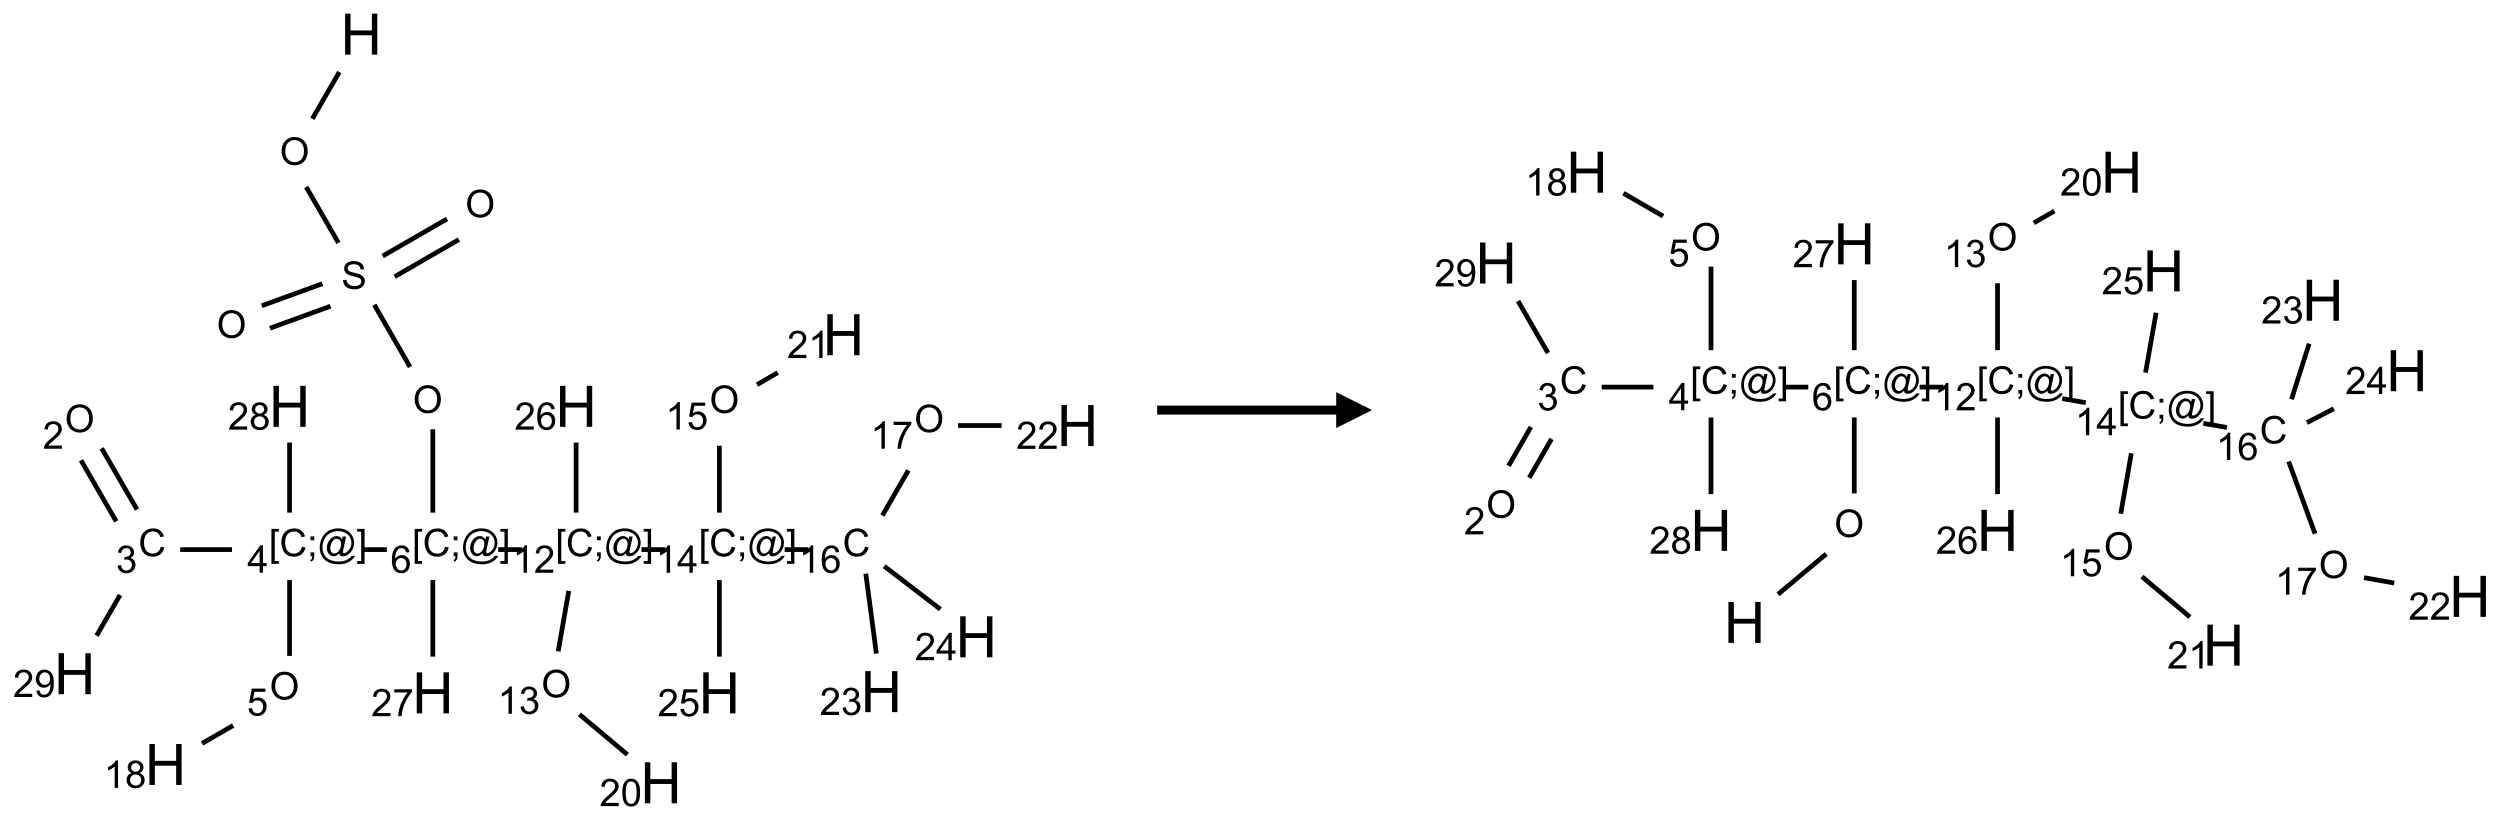 <?xml version="1.0" encoding="UTF-8"?>
<svg xmlns="http://www.w3.org/2000/svg" xmlns:xlink="http://www.w3.org/1999/xlink" width="698" height="229" viewBox="0 0 698 229">
<defs>
<g>
<g id="glyph-0-0">
<path d="M 2 0 L 2 -10 L 10 -10 L 10 0 Z M 2.25 -0.25 L 9.75 -0.25 L 9.75 -9.75 L 2.25 -9.75 Z M 2.25 -0.25 "/>
</g>
<g id="glyph-0-1">
<path d="M 1.281 0 L 1.281 -11.453 L 2.797 -11.453 L 2.797 -6.75 L 8.75 -6.75 L 8.75 -11.453 L 10.266 -11.453 L 10.266 0 L 8.75 0 L 8.75 -5.398 L 2.797 -5.398 L 2.797 0 Z M 1.281 0 "/>
</g>
<g id="glyph-1-0">
<path d="M 1.332 0 L 1.332 -6.668 L 6.668 -6.668 L 6.668 0 Z M 1.5 -0.168 L 6.5 -0.168 L 6.5 -6.5 L 1.5 -6.5 Z M 1.5 -0.168 "/>
</g>
<g id="glyph-1-1">
<path d="M 0.516 -3.719 C 0.516 -4.984 0.855 -5.977 1.535 -6.695 C 2.215 -7.414 3.094 -7.77 4.172 -7.77 C 4.875 -7.77 5.512 -7.602 6.078 -7.266 C 6.645 -6.93 7.074 -6.461 7.371 -5.855 C 7.668 -5.254 7.816 -4.57 7.816 -3.809 C 7.816 -3.035 7.66 -2.34 7.348 -1.73 C 7.035 -1.117 6.594 -0.656 6.02 -0.34 C 5.449 -0.027 4.828 0.129 4.168 0.129 C 3.449 0.129 2.805 -0.043 2.238 -0.391 C 1.672 -0.738 1.246 -1.211 0.953 -1.812 C 0.66 -2.414 0.516 -3.047 0.516 -3.719 Z M 1.559 -3.703 C 1.559 -2.781 1.805 -2.059 2.301 -1.527 C 2.793 -1 3.414 -0.734 4.16 -0.734 C 4.922 -0.734 5.547 -1 6.039 -1.535 C 6.531 -2.07 6.777 -2.828 6.777 -3.812 C 6.777 -4.434 6.672 -4.977 6.461 -5.441 C 6.25 -5.902 5.945 -6.262 5.539 -6.52 C 5.133 -6.773 4.68 -6.902 4.176 -6.902 C 3.461 -6.902 2.848 -6.656 2.332 -6.164 C 1.816 -5.672 1.559 -4.852 1.559 -3.703 Z M 1.559 -3.703 "/>
</g>
<g id="glyph-1-2">
<path d="M 0.48 -2.453 L 1.434 -2.535 C 1.477 -2.152 1.582 -1.84 1.746 -1.598 C 1.91 -1.352 2.168 -1.152 2.516 -1.004 C 2.863 -0.852 3.254 -0.777 3.688 -0.777 C 4.074 -0.777 4.414 -0.832 4.707 -0.949 C 5.004 -1.062 5.223 -1.219 5.367 -1.418 C 5.512 -1.617 5.582 -1.836 5.582 -2.074 C 5.582 -2.312 5.516 -2.523 5.375 -2.699 C 5.234 -2.879 5.008 -3.031 4.688 -3.152 C 4.484 -3.23 4.031 -3.355 3.328 -3.523 C 2.625 -3.691 2.137 -3.852 1.855 -4 C 1.488 -4.191 1.219 -4.43 1.039 -4.711 C 0.859 -4.992 0.77 -5.312 0.77 -5.66 C 0.77 -6.047 0.879 -6.406 1.098 -6.742 C 1.316 -7.078 1.637 -7.332 2.059 -7.504 C 2.477 -7.68 2.945 -7.766 3.457 -7.766 C 4.023 -7.766 4.523 -7.676 4.957 -7.492 C 5.387 -7.309 5.719 -7.043 5.953 -6.688 C 6.188 -6.332 6.312 -5.934 6.328 -5.484 L 5.359 -5.41 C 5.309 -5.895 5.133 -6.258 4.832 -6.504 C 4.531 -6.75 4.086 -6.875 3.5 -6.875 C 2.891 -6.875 2.445 -6.762 2.164 -6.539 C 1.883 -6.316 1.746 -6.047 1.746 -5.73 C 1.746 -5.457 1.844 -5.23 2.043 -5.051 C 2.238 -4.875 2.742 -4.695 3.566 -4.508 C 4.387 -4.32 4.949 -4.16 5.254 -4.02 C 5.699 -3.816 6.027 -3.555 6.238 -3.242 C 6.449 -2.93 6.559 -2.566 6.559 -2.156 C 6.559 -1.75 6.441 -1.367 6.207 -1.008 C 5.977 -0.648 5.641 -0.367 5.207 -0.168 C 4.77 0.031 4.281 0.129 3.734 0.129 C 3.043 0.129 2.465 0.031 1.996 -0.172 C 1.531 -0.375 1.164 -0.676 0.898 -1.082 C 0.633 -1.484 0.492 -1.941 0.48 -2.453 Z M 0.48 -2.453 "/>
</g>
<g id="glyph-1-3">
<path d="M 0.723 2.121 L 0.723 -7.637 L 2.793 -7.637 L 2.793 -6.859 L 1.66 -6.859 L 1.66 1.344 L 2.793 1.344 L 2.793 2.121 Z M 0.723 2.121 "/>
</g>
<g id="glyph-1-4">
<path d="M 6.27 -2.676 L 7.281 -2.422 C 7.07 -1.594 6.688 -0.961 6.137 -0.523 C 5.586 -0.086 4.914 0.129 4.121 0.129 C 3.297 0.129 2.629 -0.039 2.113 -0.371 C 1.598 -0.707 1.203 -1.191 0.934 -1.828 C 0.664 -2.465 0.531 -3.145 0.531 -3.875 C 0.531 -4.672 0.684 -5.363 0.988 -5.957 C 1.293 -6.547 1.723 -6.996 2.285 -7.305 C 2.844 -7.613 3.461 -7.766 4.137 -7.766 C 4.898 -7.766 5.543 -7.57 6.062 -7.184 C 6.582 -6.793 6.945 -6.246 7.152 -5.543 L 6.156 -5.309 C 5.98 -5.863 5.723 -6.266 5.387 -6.52 C 5.051 -6.773 4.625 -6.902 4.113 -6.902 C 3.527 -6.902 3.039 -6.762 2.645 -6.48 C 2.25 -6.199 1.973 -5.82 1.812 -5.348 C 1.652 -4.871 1.574 -4.383 1.574 -3.879 C 1.574 -3.23 1.668 -2.664 1.855 -2.18 C 2.047 -1.695 2.34 -1.332 2.738 -1.094 C 3.137 -0.855 3.57 -0.734 4.035 -0.734 C 4.602 -0.734 5.082 -0.898 5.473 -1.223 C 5.867 -1.551 6.133 -2.035 6.27 -2.676 Z M 6.27 -2.676 "/>
</g>
<g id="glyph-1-5">
<path d="M 0.949 -4.465 L 0.949 -5.531 L 2.016 -5.531 L 2.016 -4.465 Z M 0.949 0 L 0.949 -1.066 L 2.016 -1.066 L 2.016 0 C 2.016 0.391 1.945 0.711 1.809 0.949 C 1.668 1.191 1.449 1.379 1.145 1.512 L 0.887 1.109 C 1.082 1.023 1.23 0.895 1.324 0.727 C 1.418 0.559 1.469 0.316 1.48 0 Z M 0.949 0 "/>
</g>
<g id="glyph-1-6">
<path d="M 6.047 -0.848 C 5.82 -0.59 5.57 -0.379 5.289 -0.223 C 5.008 -0.062 4.73 0.016 4.449 0.016 C 4.141 0.016 3.84 -0.074 3.547 -0.254 C 3.254 -0.434 3.02 -0.715 2.836 -1.09 C 2.652 -1.465 2.562 -1.875 2.562 -2.324 C 2.562 -2.875 2.703 -3.43 2.988 -3.98 C 3.27 -4.535 3.621 -4.953 4.043 -5.23 C 4.461 -5.508 4.871 -5.645 5.266 -5.645 C 5.566 -5.645 5.855 -5.566 6.129 -5.41 C 6.402 -5.25 6.641 -5.012 6.84 -4.688 L 7.016 -5.496 L 7.949 -5.496 L 7.199 -2 C 7.094 -1.516 7.043 -1.246 7.043 -1.191 C 7.043 -1.098 7.078 -1.02 7.148 -0.949 C 7.219 -0.883 7.305 -0.848 7.406 -0.848 C 7.59 -0.848 7.832 -0.953 8.129 -1.168 C 8.527 -1.445 8.84 -1.816 9.07 -2.285 C 9.301 -2.75 9.418 -3.234 9.418 -3.73 C 9.418 -4.309 9.27 -4.852 8.973 -5.355 C 8.676 -5.859 8.23 -6.262 7.645 -6.562 C 7.055 -6.863 6.406 -7.016 5.691 -7.016 C 4.879 -7.016 4.137 -6.824 3.465 -6.445 C 2.793 -6.066 2.273 -5.52 1.902 -4.809 C 1.535 -4.098 1.348 -3.34 1.348 -2.527 C 1.348 -1.676 1.535 -0.941 1.902 -0.328 C 2.273 0.285 2.809 0.742 3.508 1.035 C 4.207 1.328 4.984 1.473 5.832 1.473 C 6.742 1.473 7.504 1.32 8.121 1.016 C 8.734 0.711 9.195 0.34 9.5 -0.098 L 10.441 -0.098 C 10.266 0.266 9.961 0.637 9.531 1.016 C 9.102 1.395 8.59 1.695 7.996 1.914 C 7.402 2.133 6.688 2.246 5.848 2.246 C 5.078 2.246 4.367 2.145 3.715 1.949 C 3.066 1.75 2.512 1.453 2.051 1.055 C 1.594 0.656 1.25 0.199 1.016 -0.316 C 0.723 -0.973 0.578 -1.684 0.578 -2.441 C 0.578 -3.289 0.75 -4.098 1.098 -4.863 C 1.523 -5.805 2.125 -6.527 2.902 -7.027 C 3.684 -7.527 4.629 -7.777 5.738 -7.777 C 6.602 -7.777 7.375 -7.602 8.059 -7.246 C 8.746 -6.895 9.285 -6.371 9.684 -5.672 C 10.02 -5.07 10.188 -4.418 10.188 -3.715 C 10.188 -2.707 9.832 -1.812 9.125 -1.031 C 8.492 -0.328 7.801 0.02 7.051 0.02 C 6.812 0.02 6.617 -0.016 6.473 -0.09 C 6.324 -0.16 6.215 -0.266 6.145 -0.402 C 6.102 -0.488 6.066 -0.637 6.047 -0.848 Z M 3.527 -2.262 C 3.527 -1.785 3.641 -1.414 3.863 -1.152 C 4.09 -0.887 4.348 -0.754 4.641 -0.754 C 4.836 -0.754 5.039 -0.812 5.254 -0.93 C 5.469 -1.047 5.676 -1.219 5.871 -1.449 C 6.066 -1.676 6.23 -1.969 6.355 -2.32 C 6.48 -2.672 6.543 -3.027 6.543 -3.379 C 6.543 -3.852 6.426 -4.219 6.191 -4.48 C 5.957 -4.738 5.672 -4.871 5.332 -4.871 C 5.109 -4.871 4.902 -4.812 4.707 -4.699 C 4.512 -4.586 4.32 -4.406 4.137 -4.156 C 3.953 -3.906 3.805 -3.602 3.691 -3.246 C 3.582 -2.887 3.527 -2.559 3.527 -2.262 Z M 3.527 -2.262 "/>
</g>
<g id="glyph-1-7">
<path d="M 2.27 2.121 L 0.203 2.121 L 0.203 1.344 L 1.332 1.344 L 1.332 -6.859 L 0.203 -6.859 L 0.203 -7.637 L 2.27 -7.637 Z M 2.27 2.121 "/>
</g>
<g id="glyph-1-8">
<path d="M 5.309 -5.766 L 4.375 -5.691 C 4.293 -6.059 4.172 -6.328 4.02 -6.496 C 3.766 -6.762 3.453 -6.895 3.082 -6.895 C 2.785 -6.895 2.523 -6.812 2.297 -6.645 C 2 -6.43 1.77 -6.117 1.598 -5.703 C 1.43 -5.289 1.34 -4.703 1.332 -3.938 C 1.559 -4.281 1.836 -4.535 2.16 -4.703 C 2.488 -4.871 2.828 -4.953 3.188 -4.953 C 3.812 -4.953 4.344 -4.723 4.785 -4.262 C 5.223 -3.801 5.441 -3.207 5.441 -2.48 C 5.441 -2 5.34 -1.555 5.133 -1.145 C 4.926 -0.73 4.641 -0.418 4.281 -0.199 C 3.922 0.02 3.512 0.129 3.051 0.129 C 2.27 0.129 1.633 -0.156 1.141 -0.73 C 0.648 -1.305 0.402 -2.254 0.402 -3.574 C 0.402 -5.051 0.672 -6.121 1.219 -6.793 C 1.695 -7.375 2.336 -7.668 3.141 -7.668 C 3.742 -7.668 4.234 -7.5 4.617 -7.16 C 5 -6.824 5.23 -6.359 5.309 -5.766 Z M 1.48 -2.473 C 1.48 -2.152 1.547 -1.844 1.684 -1.547 C 1.82 -1.25 2.016 -1.027 2.262 -0.871 C 2.508 -0.719 2.766 -0.641 3.035 -0.641 C 3.434 -0.641 3.773 -0.801 4.059 -1.121 C 4.344 -1.441 4.484 -1.875 4.484 -2.422 C 4.484 -2.949 4.344 -3.367 4.062 -3.668 C 3.781 -3.973 3.426 -4.125 3 -4.125 C 2.578 -4.125 2.219 -3.973 1.922 -3.668 C 1.625 -3.363 1.48 -2.969 1.48 -2.473 Z M 1.48 -2.473 "/>
</g>
<g id="glyph-1-9">
<path d="M 3.449 0 L 3.449 -1.828 L 0.137 -1.828 L 0.137 -2.688 L 3.621 -7.637 L 4.387 -7.637 L 4.387 -2.688 L 5.418 -2.688 L 5.418 -1.828 L 4.387 -1.828 L 4.387 0 Z M 3.449 -2.688 L 3.449 -6.129 L 1.059 -2.688 Z M 3.449 -2.688 "/>
</g>
<g id="glyph-1-10">
<path d="M 0.449 -2.016 L 1.387 -2.141 C 1.492 -1.609 1.676 -1.227 1.934 -0.992 C 2.191 -0.758 2.508 -0.641 2.879 -0.641 C 3.32 -0.641 3.695 -0.793 3.996 -1.098 C 4.301 -1.402 4.453 -1.781 4.453 -2.234 C 4.453 -2.664 4.312 -3.02 4.031 -3.301 C 3.75 -3.578 3.391 -3.719 2.957 -3.719 C 2.781 -3.719 2.562 -3.684 2.297 -3.613 L 2.402 -4.438 C 2.465 -4.43 2.516 -4.426 2.551 -4.426 C 2.949 -4.426 3.312 -4.531 3.629 -4.738 C 3.949 -4.949 4.109 -5.27 4.109 -5.703 C 4.109 -6.047 3.992 -6.332 3.762 -6.559 C 3.527 -6.785 3.227 -6.895 2.859 -6.895 C 2.496 -6.895 2.191 -6.781 1.949 -6.551 C 1.707 -6.324 1.547 -5.98 1.48 -5.52 L 0.543 -5.688 C 0.656 -6.316 0.918 -6.805 1.324 -7.148 C 1.73 -7.492 2.234 -7.668 2.84 -7.668 C 3.254 -7.668 3.641 -7.578 3.988 -7.398 C 4.34 -7.219 4.609 -6.977 4.793 -6.668 C 4.98 -6.359 5.074 -6.031 5.074 -5.684 C 5.074 -5.352 4.984 -5.051 4.809 -4.781 C 4.629 -4.512 4.367 -4.297 4.02 -4.137 C 4.473 -4.031 4.824 -3.816 5.074 -3.488 C 5.324 -3.16 5.449 -2.75 5.449 -2.254 C 5.449 -1.59 5.203 -1.023 4.719 -0.559 C 4.234 -0.098 3.617 0.137 2.875 0.137 C 2.203 0.137 1.648 -0.062 1.207 -0.465 C 0.762 -0.863 0.512 -1.379 0.449 -2.016 Z M 0.449 -2.016 "/>
</g>
<g id="glyph-1-11">
<path d="M 5.371 -0.902 L 5.371 0 L 0.324 0 C 0.316 -0.227 0.352 -0.441 0.434 -0.652 C 0.562 -0.996 0.766 -1.332 1.051 -1.668 C 1.332 -2 1.742 -2.387 2.277 -2.824 C 3.105 -3.504 3.668 -4.043 3.957 -4.441 C 4.25 -4.84 4.395 -5.215 4.395 -5.566 C 4.395 -5.938 4.262 -6.254 3.996 -6.508 C 3.73 -6.762 3.387 -6.891 2.957 -6.891 C 2.508 -6.891 2.145 -6.754 1.875 -6.484 C 1.605 -6.215 1.469 -5.84 1.465 -5.359 L 0.5 -5.457 C 0.566 -6.176 0.812 -6.727 1.246 -7.102 C 1.676 -7.477 2.254 -7.668 2.98 -7.668 C 3.711 -7.668 4.293 -7.465 4.719 -7.059 C 5.145 -6.652 5.359 -6.148 5.359 -5.547 C 5.359 -5.242 5.297 -4.941 5.172 -4.645 C 5.047 -4.352 4.84 -4.039 4.551 -3.715 C 4.262 -3.387 3.777 -2.938 3.105 -2.371 C 2.543 -1.898 2.18 -1.578 2.02 -1.41 C 1.859 -1.242 1.73 -1.07 1.625 -0.902 Z M 5.371 -0.902 "/>
</g>
<g id="glyph-1-12">
<path d="M 0.582 -1.766 L 1.484 -1.848 C 1.562 -1.426 1.707 -1.117 1.922 -0.926 C 2.137 -0.734 2.414 -0.641 2.75 -0.641 C 3.039 -0.641 3.289 -0.707 3.508 -0.84 C 3.727 -0.973 3.902 -1.148 4.043 -1.367 C 4.18 -1.586 4.297 -1.887 4.391 -2.262 C 4.484 -2.637 4.531 -3.016 4.531 -3.406 C 4.531 -3.449 4.531 -3.512 4.527 -3.594 C 4.34 -3.297 4.082 -3.055 3.758 -2.867 C 3.434 -2.68 3.082 -2.59 2.703 -2.59 C 2.07 -2.59 1.535 -2.816 1.098 -3.277 C 0.66 -3.734 0.441 -4.34 0.441 -5.09 C 0.441 -5.863 0.672 -6.484 1.129 -6.957 C 1.586 -7.43 2.156 -7.668 2.844 -7.668 C 3.34 -7.668 3.793 -7.531 4.207 -7.266 C 4.617 -7 4.93 -6.617 5.145 -6.121 C 5.355 -5.629 5.465 -4.91 5.465 -3.973 C 5.465 -2.996 5.359 -2.223 5.145 -1.645 C 4.934 -1.066 4.617 -0.625 4.199 -0.324 C 3.781 -0.02 3.293 0.129 2.73 0.129 C 2.133 0.129 1.645 -0.035 1.266 -0.367 C 0.887 -0.699 0.66 -1.164 0.582 -1.766 Z M 4.422 -5.137 C 4.422 -5.676 4.277 -6.102 3.992 -6.418 C 3.707 -6.734 3.359 -6.891 2.957 -6.891 C 2.543 -6.891 2.18 -6.719 1.871 -6.379 C 1.562 -6.039 1.406 -5.598 1.406 -5.059 C 1.406 -4.57 1.555 -4.176 1.848 -3.871 C 2.141 -3.566 2.5 -3.418 2.934 -3.418 C 3.367 -3.418 3.723 -3.57 4.004 -3.871 C 4.281 -4.176 4.422 -4.598 4.422 -5.137 Z M 4.422 -5.137 "/>
</g>
<g id="glyph-1-13">
<path d="M 0.441 -2 L 1.426 -2.082 C 1.5 -1.605 1.668 -1.242 1.934 -1.004 C 2.199 -0.762 2.52 -0.641 2.895 -0.641 C 3.348 -0.641 3.73 -0.812 4.043 -1.152 C 4.355 -1.492 4.512 -1.941 4.512 -2.504 C 4.512 -3.039 4.359 -3.461 4.059 -3.77 C 3.758 -4.078 3.367 -4.234 2.879 -4.234 C 2.578 -4.234 2.305 -4.164 2.062 -4.027 C 1.82 -3.891 1.629 -3.715 1.488 -3.496 L 0.609 -3.609 L 1.348 -7.531 L 5.145 -7.531 L 5.145 -6.637 L 2.098 -6.637 L 1.688 -4.582 C 2.145 -4.902 2.625 -5.062 3.129 -5.062 C 3.797 -5.062 4.359 -4.832 4.816 -4.371 C 5.277 -3.91 5.504 -3.312 5.504 -2.59 C 5.504 -1.898 5.305 -1.301 4.902 -0.797 C 4.41 -0.18 3.742 0.129 2.895 0.129 C 2.199 0.129 1.633 -0.062 1.195 -0.453 C 0.758 -0.844 0.504 -1.359 0.441 -2 Z M 0.441 -2 "/>
</g>
<g id="glyph-1-14">
<path d="M 3.973 0 L 3.035 0 L 3.035 -5.973 C 2.809 -5.758 2.516 -5.543 2.148 -5.328 C 1.781 -5.113 1.453 -4.953 1.16 -4.844 L 1.16 -5.75 C 1.684 -5.996 2.145 -6.297 2.535 -6.645 C 2.93 -6.996 3.207 -7.336 3.371 -7.668 L 3.973 -7.668 Z M 3.973 0 "/>
</g>
<g id="glyph-1-15">
<path d="M 1.887 -4.141 C 1.496 -4.281 1.207 -4.484 1.02 -4.75 C 0.832 -5.016 0.738 -5.328 0.738 -5.699 C 0.738 -6.254 0.938 -6.719 1.34 -7.098 C 1.738 -7.477 2.27 -7.668 2.934 -7.668 C 3.598 -7.668 4.137 -7.473 4.543 -7.086 C 4.949 -6.699 5.152 -6.227 5.152 -5.672 C 5.152 -5.316 5.059 -5.008 4.871 -4.746 C 4.688 -4.484 4.406 -4.281 4.027 -4.141 C 4.496 -3.988 4.852 -3.742 5.098 -3.402 C 5.34 -3.062 5.465 -2.656 5.465 -2.184 C 5.465 -1.531 5.234 -0.98 4.77 -0.535 C 4.309 -0.09 3.703 0.129 2.949 0.129 C 2.195 0.129 1.586 -0.094 1.125 -0.539 C 0.664 -0.984 0.434 -1.543 0.434 -2.207 C 0.434 -2.703 0.559 -3.121 0.809 -3.457 C 1.062 -3.793 1.422 -4.02 1.887 -4.141 Z M 1.699 -5.73 C 1.699 -5.367 1.812 -5.074 2.047 -4.844 C 2.281 -4.613 2.582 -4.5 2.953 -4.5 C 3.312 -4.5 3.609 -4.613 3.84 -4.84 C 4.07 -5.066 4.188 -5.348 4.188 -5.676 C 4.188 -6.02 4.07 -6.309 3.832 -6.543 C 3.594 -6.777 3.297 -6.895 2.941 -6.895 C 2.586 -6.895 2.289 -6.781 2.051 -6.551 C 1.816 -6.324 1.699 -6.047 1.699 -5.73 Z M 1.395 -2.203 C 1.395 -1.938 1.461 -1.676 1.586 -1.426 C 1.711 -1.176 1.902 -0.984 2.152 -0.848 C 2.402 -0.711 2.672 -0.641 2.957 -0.641 C 3.406 -0.641 3.777 -0.785 4.066 -1.074 C 4.359 -1.363 4.504 -1.727 4.504 -2.172 C 4.504 -2.625 4.355 -2.996 4.055 -3.293 C 3.754 -3.586 3.379 -3.734 2.926 -3.734 C 2.484 -3.734 2.121 -3.59 1.832 -3.297 C 1.543 -3.004 1.395 -2.641 1.395 -2.203 Z M 1.395 -2.203 "/>
</g>
<g id="glyph-1-16">
<path d="M 0.441 -3.766 C 0.441 -4.668 0.535 -5.395 0.723 -5.945 C 0.906 -6.496 1.184 -6.922 1.551 -7.219 C 1.918 -7.516 2.375 -7.668 2.934 -7.668 C 3.344 -7.668 3.703 -7.586 4.012 -7.418 C 4.32 -7.254 4.574 -7.016 4.777 -6.707 C 4.977 -6.395 5.137 -6.016 5.25 -5.57 C 5.363 -5.125 5.422 -4.523 5.422 -3.766 C 5.422 -2.871 5.328 -2.148 5.145 -1.598 C 4.961 -1.047 4.688 -0.621 4.32 -0.32 C 3.953 -0.02 3.492 0.129 2.934 0.129 C 2.195 0.129 1.617 -0.133 1.199 -0.66 C 0.695 -1.297 0.441 -2.332 0.441 -3.766 Z M 1.406 -3.766 C 1.406 -2.512 1.555 -1.68 1.848 -1.262 C 2.141 -0.848 2.5 -0.641 2.934 -0.641 C 3.363 -0.641 3.727 -0.848 4.02 -1.266 C 4.312 -1.684 4.457 -2.516 4.457 -3.766 C 4.457 -5.023 4.312 -5.859 4.02 -6.27 C 3.727 -6.684 3.359 -6.891 2.922 -6.891 C 2.492 -6.891 2.148 -6.707 1.891 -6.344 C 1.566 -5.879 1.406 -5.02 1.406 -3.766 Z M 1.406 -3.766 "/>
</g>
<g id="glyph-1-17">
<path d="M 0.504 -6.637 L 0.504 -7.535 L 5.449 -7.535 L 5.449 -6.809 C 4.961 -6.289 4.48 -5.602 4.004 -4.746 C 3.527 -3.887 3.156 -3.004 2.895 -2.098 C 2.707 -1.461 2.59 -0.762 2.535 0 L 1.574 0 C 1.582 -0.602 1.703 -1.328 1.926 -2.176 C 2.152 -3.027 2.477 -3.848 2.898 -4.637 C 3.32 -5.426 3.77 -6.094 4.246 -6.637 Z M 0.504 -6.637 "/>
</g>
</g>
</defs>
<path fill="none" stroke-width="0.033" stroke-linecap="butt" stroke-linejoin="miter" stroke="rgb(0%, 0%, 0%)" stroke-opacity="1" stroke-miterlimit="10" d="M 1.847 0.265 L 1.659 0.591 " transform="matrix(40, 0, 0, 40, 20.848, 9.525)"/>
<path fill="none" stroke-width="0.033" stroke-linecap="butt" stroke-linejoin="miter" stroke="rgb(0%, 0%, 0%)" stroke-opacity="1" stroke-miterlimit="10" d="M 1.616 1.067 L 1.841 1.457 " transform="matrix(40, 0, 0, 40, 20.848, 9.525)"/>
<path fill="none" stroke-width="0.033" stroke-linecap="butt" stroke-linejoin="miter" stroke="rgb(0%, 0%, 0%)" stroke-opacity="1" stroke-miterlimit="10" d="M 1.729 1.742 L 1.306 1.896 " transform="matrix(40, 0, 0, 40, 20.848, 9.525)"/>
<path fill="none" stroke-width="0.033" stroke-linecap="butt" stroke-linejoin="miter" stroke="rgb(0%, 0%, 0%)" stroke-opacity="1" stroke-miterlimit="10" d="M 1.786 1.899 L 1.363 2.053 " transform="matrix(40, 0, 0, 40, 20.848, 9.525)"/>
<path fill="none" stroke-width="0.033" stroke-linecap="butt" stroke-linejoin="miter" stroke="rgb(0%, 0%, 0%)" stroke-opacity="1" stroke-miterlimit="10" d="M 2.234 1.693 L 2.682 1.434 " transform="matrix(40, 0, 0, 40, 20.848, 9.525)"/>
<path fill="none" stroke-width="0.033" stroke-linecap="butt" stroke-linejoin="miter" stroke="rgb(0%, 0%, 0%)" stroke-opacity="1" stroke-miterlimit="10" d="M 2.15 1.549 L 2.599 1.29 " transform="matrix(40, 0, 0, 40, 20.848, 9.525)"/>
<path fill="none" stroke-width="0.033" stroke-linecap="butt" stroke-linejoin="miter" stroke="rgb(0%, 0%, 0%)" stroke-opacity="1" stroke-miterlimit="10" d="M 2.091 1.889 L 2.341 2.323 " transform="matrix(40, 0, 0, 40, 20.848, 9.525)"/>
<path fill="none" stroke-width="0.033" stroke-linecap="butt" stroke-linejoin="miter" stroke="rgb(0%, 0%, 0%)" stroke-opacity="1" stroke-miterlimit="10" d="M 2.5 2.758 L 2.5 3.34 " transform="matrix(40, 0, 0, 40, 20.848, 9.525)"/>
<path fill="none" stroke-width="0.033" stroke-linecap="butt" stroke-linejoin="miter" stroke="rgb(0%, 0%, 0%)" stroke-opacity="1" stroke-miterlimit="10" d="M 2.179 3.598 L 2.013 3.598 " transform="matrix(40, 0, 0, 40, 20.848, 9.525)"/>
<path fill="none" stroke-width="0.033" stroke-linecap="butt" stroke-linejoin="miter" stroke="rgb(0%, 0%, 0%)" stroke-opacity="1" stroke-miterlimit="10" d="M 1.098 3.598 L 0.737 3.598 " transform="matrix(40, 0, 0, 40, 20.848, 9.525)"/>
<path fill="none" stroke-width="0.033" stroke-linecap="butt" stroke-linejoin="miter" stroke="rgb(0%, 0%, 0%)" stroke-opacity="1" stroke-miterlimit="10" d="M 0.435 3.318 L 0.188 2.891 " transform="matrix(40, 0, 0, 40, 20.848, 9.525)"/>
<path fill="none" stroke-width="0.033" stroke-linecap="butt" stroke-linejoin="miter" stroke="rgb(0%, 0%, 0%)" stroke-opacity="1" stroke-miterlimit="10" d="M 0.29 3.401 L 0.044 2.975 " transform="matrix(40, 0, 0, 40, 20.848, 9.525)"/>
<path fill="none" stroke-width="0.033" stroke-linecap="butt" stroke-linejoin="miter" stroke="rgb(0%, 0%, 0%)" stroke-opacity="1" stroke-miterlimit="10" d="M 0.317 3.915 L 0.153 4.199 " transform="matrix(40, 0, 0, 40, 20.848, 9.525)"/>
<path fill="none" stroke-width="0.033" stroke-linecap="butt" stroke-linejoin="miter" stroke="rgb(0%, 0%, 0%)" stroke-opacity="1" stroke-miterlimit="10" d="M 1.5 3.811 L 1.5 4.34 " transform="matrix(40, 0, 0, 40, 20.848, 9.525)"/>
<path fill="none" stroke-width="0.033" stroke-linecap="butt" stroke-linejoin="miter" stroke="rgb(0%, 0%, 0%)" stroke-opacity="1" stroke-miterlimit="10" d="M 1.106 4.826 L 0.889 4.951 " transform="matrix(40, 0, 0, 40, 20.848, 9.525)"/>
<path fill="none" stroke-width="0.033" stroke-linecap="butt" stroke-linejoin="miter" stroke="rgb(0%, 0%, 0%)" stroke-opacity="1" stroke-miterlimit="10" d="M 1.5 3.34 L 1.5 2.851 " transform="matrix(40, 0, 0, 40, 20.848, 9.525)"/>
<path fill="none" stroke-width="0.033" stroke-linecap="butt" stroke-linejoin="miter" stroke="rgb(0%, 0%, 0%)" stroke-opacity="1" stroke-miterlimit="10" d="M 2.956 3.598 L 3.123 3.598 " transform="matrix(40, 0, 0, 40, 20.848, 9.525)"/>
<path fill="none" stroke-width="0.033" stroke-linecap="butt" stroke-linejoin="miter" stroke="rgb(0%, 0%, 0%)" stroke-opacity="1" stroke-miterlimit="10" d="M 3.449 3.886 L 3.375 4.308 " transform="matrix(40, 0, 0, 40, 20.848, 9.525)"/>
<path fill="none" stroke-width="0.033" stroke-linecap="butt" stroke-linejoin="miter" stroke="rgb(0%, 0%, 0%)" stroke-opacity="1" stroke-miterlimit="10" d="M 3.523 4.748 L 3.858 5.029 " transform="matrix(40, 0, 0, 40, 20.848, 9.525)"/>
<path fill="none" stroke-width="0.033" stroke-linecap="butt" stroke-linejoin="miter" stroke="rgb(0%, 0%, 0%)" stroke-opacity="1" stroke-miterlimit="10" d="M 3.956 3.598 L 4.123 3.598 " transform="matrix(40, 0, 0, 40, 20.848, 9.525)"/>
<path fill="none" stroke-width="0.033" stroke-linecap="butt" stroke-linejoin="miter" stroke="rgb(0%, 0%, 0%)" stroke-opacity="1" stroke-miterlimit="10" d="M 4.5 3.34 L 4.5 2.873 " transform="matrix(40, 0, 0, 40, 20.848, 9.525)"/>
<path fill="none" stroke-width="0.033" stroke-linecap="butt" stroke-linejoin="miter" stroke="rgb(0%, 0%, 0%)" stroke-opacity="1" stroke-miterlimit="10" d="M 4.763 2.447 L 4.907 2.363 " transform="matrix(40, 0, 0, 40, 20.848, 9.525)"/>
<path fill="none" stroke-width="0.033" stroke-linecap="butt" stroke-linejoin="miter" stroke="rgb(0%, 0%, 0%)" stroke-opacity="1" stroke-miterlimit="10" d="M 4.956 3.598 L 5.122 3.598 " transform="matrix(40, 0, 0, 40, 20.848, 9.525)"/>
<path fill="none" stroke-width="0.033" stroke-linecap="butt" stroke-linejoin="miter" stroke="rgb(0%, 0%, 0%)" stroke-opacity="1" stroke-miterlimit="10" d="M 5.638 3.36 L 5.819 3.045 " transform="matrix(40, 0, 0, 40, 20.848, 9.525)"/>
<path fill="none" stroke-width="0.033" stroke-linecap="butt" stroke-linejoin="miter" stroke="rgb(0%, 0%, 0%)" stroke-opacity="1" stroke-miterlimit="10" d="M 6.166 2.732 L 6.47 2.732 " transform="matrix(40, 0, 0, 40, 20.848, 9.525)"/>
<path fill="none" stroke-width="0.033" stroke-linecap="butt" stroke-linejoin="miter" stroke="rgb(0%, 0%, 0%)" stroke-opacity="1" stroke-miterlimit="10" d="M 5.522 3.766 L 5.596 4.324 " transform="matrix(40, 0, 0, 40, 20.848, 9.525)"/>
<path fill="none" stroke-width="0.033" stroke-linecap="butt" stroke-linejoin="miter" stroke="rgb(0%, 0%, 0%)" stroke-opacity="1" stroke-miterlimit="10" d="M 5.651 3.714 L 6.043 4.015 " transform="matrix(40, 0, 0, 40, 20.848, 9.525)"/>
<path fill="none" stroke-width="0.033" stroke-linecap="butt" stroke-linejoin="miter" stroke="rgb(0%, 0%, 0%)" stroke-opacity="1" stroke-miterlimit="10" d="M 4.5 3.811 L 4.5 4.345 " transform="matrix(40, 0, 0, 40, 20.848, 9.525)"/>
<path fill="none" stroke-width="0.033" stroke-linecap="butt" stroke-linejoin="miter" stroke="rgb(0%, 0%, 0%)" stroke-opacity="1" stroke-miterlimit="10" d="M 3.5 3.34 L 3.5 2.851 " transform="matrix(40, 0, 0, 40, 20.848, 9.525)"/>
<path fill="none" stroke-width="0.033" stroke-linecap="butt" stroke-linejoin="miter" stroke="rgb(0%, 0%, 0%)" stroke-opacity="1" stroke-miterlimit="10" d="M 2.5 3.811 L 2.5 4.345 " transform="matrix(40, 0, 0, 40, 20.848, 9.525)"/>
<g fill="rgb(0%, 0%, 0%)" fill-opacity="1">
<use xlink:href="#glyph-0-1" x="95.074" y="15.254"/>
</g>
<g fill="rgb(0%, 0%, 0%)" fill-opacity="1">
<use xlink:href="#glyph-1-1" x="78.094" y="46.016"/>
</g>
<g fill="rgb(0%, 0%, 0%)" fill-opacity="1">
<use xlink:href="#glyph-1-2" x="95.305" y="80.652"/>
</g>
<g fill="rgb(0%, 0%, 0%)" fill-opacity="1">
<use xlink:href="#glyph-1-1" x="60.504" y="94.336"/>
</g>
<g fill="rgb(0%, 0%, 0%)" fill-opacity="1">
<use xlink:href="#glyph-1-1" x="129.91" y="60.656"/>
</g>
<g fill="rgb(0%, 0%, 0%)" fill-opacity="1">
<use xlink:href="#glyph-1-1" x="115.27" y="115.297"/>
</g>
<g fill="rgb(0%, 0%, 0%)" fill-opacity="1">
<use xlink:href="#glyph-1-3" x="115.059" y="155.301"/>
<use xlink:href="#glyph-1-4" x="118.022" y="155.301"/>
<use xlink:href="#glyph-1-5" x="125.725" y="155.301"/>
<use xlink:href="#glyph-1-6" x="128.689" y="155.301"/>
<use xlink:href="#glyph-1-7" x="139.517" y="155.301"/>
</g>
<g fill="rgb(0%, 0%, 0%)" fill-opacity="1">
<use xlink:href="#glyph-1-8" x="109.008" y="159.93"/>
</g>
<g fill="rgb(0%, 0%, 0%)" fill-opacity="1">
<use xlink:href="#glyph-1-3" x="75.059" y="155.301"/>
<use xlink:href="#glyph-1-4" x="78.022" y="155.301"/>
<use xlink:href="#glyph-1-5" x="85.725" y="155.301"/>
<use xlink:href="#glyph-1-6" x="88.689" y="155.301"/>
<use xlink:href="#glyph-1-7" x="99.517" y="155.301"/>
</g>
<g fill="rgb(0%, 0%, 0%)" fill-opacity="1">
<use xlink:href="#glyph-1-9" x="69.035" y="159.898"/>
</g>
<g fill="rgb(0%, 0%, 0%)" fill-opacity="1">
<use xlink:href="#glyph-1-4" x="38.629" y="155.293"/>
</g>
<g fill="rgb(0%, 0%, 0%)" fill-opacity="1">
<use xlink:href="#glyph-1-10" x="32.379" y="159.93"/>
</g>
<g fill="rgb(0%, 0%, 0%)" fill-opacity="1">
<use xlink:href="#glyph-1-1" x="18.094" y="120.656"/>
</g>
<g fill="rgb(0%, 0%, 0%)" fill-opacity="1">
<use xlink:href="#glyph-1-11" x="11.906" y="125.289"/>
</g>
<g fill="rgb(0%, 0%, 0%)" fill-opacity="1">
<use xlink:href="#glyph-0-1" x="15.074" y="193.816"/>
</g>
<g fill="rgb(0%, 0%, 0%)" fill-opacity="1">
<use xlink:href="#glyph-1-11" x="3.629" y="194.609"/>
<use xlink:href="#glyph-1-12" x="9.561" y="194.609"/>
</g>
<g fill="rgb(0%, 0%, 0%)" fill-opacity="1">
<use xlink:href="#glyph-1-1" x="75.27" y="195.297"/>
</g>
<g fill="rgb(0%, 0%, 0%)" fill-opacity="1">
<use xlink:href="#glyph-1-13" x="68.945" y="199.797"/>
</g>
<g fill="rgb(0%, 0%, 0%)" fill-opacity="1">
<use xlink:href="#glyph-0-1" x="40.434" y="219.176"/>
</g>
<g fill="rgb(0%, 0%, 0%)" fill-opacity="1">
<use xlink:href="#glyph-1-14" x="28.984" y="219.969"/>
<use xlink:href="#glyph-1-15" x="34.917" y="219.969"/>
</g>
<g fill="rgb(0%, 0%, 0%)" fill-opacity="1">
<use xlink:href="#glyph-0-1" x="75.074" y="119.176"/>
</g>
<g fill="rgb(0%, 0%, 0%)" fill-opacity="1">
<use xlink:href="#glyph-1-11" x="63.629" y="119.969"/>
<use xlink:href="#glyph-1-15" x="69.561" y="119.969"/>
</g>
<g fill="rgb(0%, 0%, 0%)" fill-opacity="1">
<use xlink:href="#glyph-1-3" x="155.059" y="155.301"/>
<use xlink:href="#glyph-1-4" x="158.022" y="155.301"/>
<use xlink:href="#glyph-1-5" x="165.725" y="155.301"/>
<use xlink:href="#glyph-1-6" x="168.689" y="155.301"/>
<use xlink:href="#glyph-1-7" x="179.517" y="155.301"/>
</g>
<g fill="rgb(0%, 0%, 0%)" fill-opacity="1">
<use xlink:href="#glyph-1-14" x="143.148" y="159.93"/>
<use xlink:href="#glyph-1-11" x="149.081" y="159.93"/>
</g>
<g fill="rgb(0%, 0%, 0%)" fill-opacity="1">
<use xlink:href="#glyph-1-1" x="151.148" y="194.688"/>
</g>
<g fill="rgb(0%, 0%, 0%)" fill-opacity="1">
<use xlink:href="#glyph-1-14" x="138.945" y="199.32"/>
<use xlink:href="#glyph-1-10" x="144.878" y="199.32"/>
</g>
<g fill="rgb(0%, 0%, 0%)" fill-opacity="1">
<use xlink:href="#glyph-0-1" x="178.77" y="224.281"/>
</g>
<g fill="rgb(0%, 0%, 0%)" fill-opacity="1">
<use xlink:href="#glyph-1-11" x="167.363" y="225.07"/>
<use xlink:href="#glyph-1-16" x="173.296" y="225.07"/>
</g>
<g fill="rgb(0%, 0%, 0%)" fill-opacity="1">
<use xlink:href="#glyph-1-3" x="195.059" y="155.301"/>
<use xlink:href="#glyph-1-4" x="198.022" y="155.301"/>
<use xlink:href="#glyph-1-5" x="205.725" y="155.301"/>
<use xlink:href="#glyph-1-6" x="208.689" y="155.301"/>
<use xlink:href="#glyph-1-7" x="219.517" y="155.301"/>
</g>
<g fill="rgb(0%, 0%, 0%)" fill-opacity="1">
<use xlink:href="#glyph-1-14" x="183.102" y="159.93"/>
<use xlink:href="#glyph-1-9" x="189.034" y="159.93"/>
</g>
<g fill="rgb(0%, 0%, 0%)" fill-opacity="1">
<use xlink:href="#glyph-1-1" x="198.094" y="115.297"/>
</g>
<g fill="rgb(0%, 0%, 0%)" fill-opacity="1">
<use xlink:href="#glyph-1-14" x="185.836" y="119.93"/>
<use xlink:href="#glyph-1-13" x="191.768" y="119.93"/>
</g>
<g fill="rgb(0%, 0%, 0%)" fill-opacity="1">
<use xlink:href="#glyph-0-1" x="229.715" y="99.176"/>
</g>
<g fill="rgb(0%, 0%, 0%)" fill-opacity="1">
<use xlink:href="#glyph-1-11" x="219.758" y="99.969"/>
<use xlink:href="#glyph-1-14" x="225.69" y="99.969"/>
</g>
<g fill="rgb(0%, 0%, 0%)" fill-opacity="1">
<use xlink:href="#glyph-1-4" x="235.254" y="155.293"/>
</g>
<g fill="rgb(0%, 0%, 0%)" fill-opacity="1">
<use xlink:href="#glyph-1-14" x="223.074" y="159.93"/>
<use xlink:href="#glyph-1-8" x="229.007" y="159.93"/>
</g>
<g fill="rgb(0%, 0%, 0%)" fill-opacity="1">
<use xlink:href="#glyph-1-1" x="255.27" y="120.656"/>
</g>
<g fill="rgb(0%, 0%, 0%)" fill-opacity="1">
<use xlink:href="#glyph-1-14" x="243.07" y="125.289"/>
<use xlink:href="#glyph-1-17" x="249.003" y="125.289"/>
</g>
<g fill="rgb(0%, 0%, 0%)" fill-opacity="1">
<use xlink:href="#glyph-0-1" x="295.074" y="124.535"/>
</g>
<g fill="rgb(0%, 0%, 0%)" fill-opacity="1">
<use xlink:href="#glyph-1-11" x="283.723" y="125.328"/>
<use xlink:href="#glyph-1-11" x="289.655" y="125.328"/>
</g>
<g fill="rgb(0%, 0%, 0%)" fill-opacity="1">
<use xlink:href="#glyph-0-1" x="240.297" y="198.832"/>
</g>
<g fill="rgb(0%, 0%, 0%)" fill-opacity="1">
<use xlink:href="#glyph-1-11" x="228.863" y="199.625"/>
<use xlink:href="#glyph-1-10" x="234.796" y="199.625"/>
</g>
<g fill="rgb(0%, 0%, 0%)" fill-opacity="1">
<use xlink:href="#glyph-0-1" x="266.809" y="183.527"/>
</g>
<g fill="rgb(0%, 0%, 0%)" fill-opacity="1">
<use xlink:href="#glyph-1-11" x="255.41" y="184.32"/>
<use xlink:href="#glyph-1-9" x="261.342" y="184.32"/>
</g>
<g fill="rgb(0%, 0%, 0%)" fill-opacity="1">
<use xlink:href="#glyph-0-1" x="195.074" y="199.176"/>
</g>
<g fill="rgb(0%, 0%, 0%)" fill-opacity="1">
<use xlink:href="#glyph-1-11" x="183.586" y="199.969"/>
<use xlink:href="#glyph-1-13" x="189.518" y="199.969"/>
</g>
<g fill="rgb(0%, 0%, 0%)" fill-opacity="1">
<use xlink:href="#glyph-0-1" x="155.074" y="119.176"/>
</g>
<g fill="rgb(0%, 0%, 0%)" fill-opacity="1">
<use xlink:href="#glyph-1-11" x="143.648" y="119.969"/>
<use xlink:href="#glyph-1-8" x="149.581" y="119.969"/>
</g>
<g fill="rgb(0%, 0%, 0%)" fill-opacity="1">
<use xlink:href="#glyph-0-1" x="115.074" y="199.176"/>
</g>
<g fill="rgb(0%, 0%, 0%)" fill-opacity="1">
<use xlink:href="#glyph-1-11" x="103.645" y="199.969"/>
<use xlink:href="#glyph-1-17" x="109.577" y="199.969"/>
</g>
<path fill-rule="nonzero" fill="rgb(0%, 0%, 0%)" fill-opacity="1" d="M 323.07 115.75 L 373.07 115.75 L 373.07 119.5 L 383.07 114.5 L 373.07 109.5 L 373.07 113.25 L 323.07 113.25 "/>
<path fill="none" stroke-width="0.033" stroke-linecap="butt" stroke-linejoin="miter" stroke="rgb(0%, 0%, 0%)" stroke-opacity="1" stroke-miterlimit="10" d="M 1.968 2.946 L 2.304 2.665 " transform="matrix(40, 0, 0, 40, 417.711, 48.078)"/>
<path fill="none" stroke-width="0.033" stroke-linecap="butt" stroke-linejoin="miter" stroke="rgb(0%, 0%, 0%)" stroke-opacity="1" stroke-miterlimit="10" d="M 2.5 2.242 L 2.5 1.712 " transform="matrix(40, 0, 0, 40, 417.711, 48.078)"/>
<path fill="none" stroke-width="0.033" stroke-linecap="butt" stroke-linejoin="miter" stroke="rgb(0%, 0%, 0%)" stroke-opacity="1" stroke-miterlimit="10" d="M 2.179 1.5 L 2.013 1.5 " transform="matrix(40, 0, 0, 40, 417.711, 48.078)"/>
<path fill="none" stroke-width="0.033" stroke-linecap="butt" stroke-linejoin="miter" stroke="rgb(0%, 0%, 0%)" stroke-opacity="1" stroke-miterlimit="10" d="M 1.098 1.5 L 0.737 1.5 " transform="matrix(40, 0, 0, 40, 417.711, 48.078)"/>
<path fill="none" stroke-width="0.033" stroke-linecap="butt" stroke-linejoin="miter" stroke="rgb(0%, 0%, 0%)" stroke-opacity="1" stroke-miterlimit="10" d="M 0.243 1.778 L 0.087 2.05 " transform="matrix(40, 0, 0, 40, 417.711, 48.078)"/>
<path fill="none" stroke-width="0.033" stroke-linecap="butt" stroke-linejoin="miter" stroke="rgb(0%, 0%, 0%)" stroke-opacity="1" stroke-miterlimit="10" d="M 0.387 1.862 L 0.231 2.133 " transform="matrix(40, 0, 0, 40, 417.711, 48.078)"/>
<path fill="none" stroke-width="0.033" stroke-linecap="butt" stroke-linejoin="miter" stroke="rgb(0%, 0%, 0%)" stroke-opacity="1" stroke-miterlimit="10" d="M 0.362 1.262 L 0.153 0.899 " transform="matrix(40, 0, 0, 40, 417.711, 48.078)"/>
<path fill="none" stroke-width="0.033" stroke-linecap="butt" stroke-linejoin="miter" stroke="rgb(0%, 0%, 0%)" stroke-opacity="1" stroke-miterlimit="10" d="M 1.5 1.242 L 1.5 0.659 " transform="matrix(40, 0, 0, 40, 417.711, 48.078)"/>
<path fill="none" stroke-width="0.033" stroke-linecap="butt" stroke-linejoin="miter" stroke="rgb(0%, 0%, 0%)" stroke-opacity="1" stroke-miterlimit="10" d="M 1.166 0.307 L 0.889 0.147 " transform="matrix(40, 0, 0, 40, 417.711, 48.078)"/>
<path fill="none" stroke-width="0.033" stroke-linecap="butt" stroke-linejoin="miter" stroke="rgb(0%, 0%, 0%)" stroke-opacity="1" stroke-miterlimit="10" d="M 1.5 1.712 L 1.5 2.247 " transform="matrix(40, 0, 0, 40, 417.711, 48.078)"/>
<path fill="none" stroke-width="0.033" stroke-linecap="butt" stroke-linejoin="miter" stroke="rgb(0%, 0%, 0%)" stroke-opacity="1" stroke-miterlimit="10" d="M 2.956 1.5 L 3.123 1.5 " transform="matrix(40, 0, 0, 40, 417.711, 48.078)"/>
<path fill="none" stroke-width="0.033" stroke-linecap="butt" stroke-linejoin="miter" stroke="rgb(0%, 0%, 0%)" stroke-opacity="1" stroke-miterlimit="10" d="M 3.5 1.242 L 3.5 0.775 " transform="matrix(40, 0, 0, 40, 417.711, 48.078)"/>
<path fill="none" stroke-width="0.033" stroke-linecap="butt" stroke-linejoin="miter" stroke="rgb(0%, 0%, 0%)" stroke-opacity="1" stroke-miterlimit="10" d="M 3.753 0.354 L 3.897 0.271 " transform="matrix(40, 0, 0, 40, 417.711, 48.078)"/>
<path fill="none" stroke-width="0.033" stroke-linecap="butt" stroke-linejoin="miter" stroke="rgb(0%, 0%, 0%)" stroke-opacity="1" stroke-miterlimit="10" d="M 3.952 1.58 L 4.116 1.609 " transform="matrix(40, 0, 0, 40, 417.711, 48.078)"/>
<path fill="none" stroke-width="0.033" stroke-linecap="butt" stroke-linejoin="miter" stroke="rgb(0%, 0%, 0%)" stroke-opacity="1" stroke-miterlimit="10" d="M 4.434 1.962 L 4.36 2.384 " transform="matrix(40, 0, 0, 40, 417.711, 48.078)"/>
<path fill="none" stroke-width="0.033" stroke-linecap="butt" stroke-linejoin="miter" stroke="rgb(0%, 0%, 0%)" stroke-opacity="1" stroke-miterlimit="10" d="M 4.508 2.823 L 4.843 3.105 " transform="matrix(40, 0, 0, 40, 417.711, 48.078)"/>
<path fill="none" stroke-width="0.033" stroke-linecap="butt" stroke-linejoin="miter" stroke="rgb(0%, 0%, 0%)" stroke-opacity="1" stroke-miterlimit="10" d="M 4.937 1.753 L 5.101 1.782 " transform="matrix(40, 0, 0, 40, 417.711, 48.078)"/>
<path fill="none" stroke-width="0.033" stroke-linecap="butt" stroke-linejoin="miter" stroke="rgb(0%, 0%, 0%)" stroke-opacity="1" stroke-miterlimit="10" d="M 5.532 2.019 L 5.716 2.523 " transform="matrix(40, 0, 0, 40, 417.711, 48.078)"/>
<path fill="none" stroke-width="0.033" stroke-linecap="butt" stroke-linejoin="miter" stroke="rgb(0%, 0%, 0%)" stroke-opacity="1" stroke-miterlimit="10" d="M 6.058 2.83 L 6.269 2.868 " transform="matrix(40, 0, 0, 40, 417.711, 48.078)"/>
<path fill="none" stroke-width="0.033" stroke-linecap="butt" stroke-linejoin="miter" stroke="rgb(0%, 0%, 0%)" stroke-opacity="1" stroke-miterlimit="10" d="M 5.552 1.585 L 5.675 1.197 " transform="matrix(40, 0, 0, 40, 417.711, 48.078)"/>
<path fill="none" stroke-width="0.033" stroke-linecap="butt" stroke-linejoin="miter" stroke="rgb(0%, 0%, 0%)" stroke-opacity="1" stroke-miterlimit="10" d="M 5.66 1.748 L 5.847 1.651 " transform="matrix(40, 0, 0, 40, 417.711, 48.078)"/>
<path fill="none" stroke-width="0.033" stroke-linecap="butt" stroke-linejoin="miter" stroke="rgb(0%, 0%, 0%)" stroke-opacity="1" stroke-miterlimit="10" d="M 4.533 1.399 L 4.607 0.981 " transform="matrix(40, 0, 0, 40, 417.711, 48.078)"/>
<path fill="none" stroke-width="0.033" stroke-linecap="butt" stroke-linejoin="miter" stroke="rgb(0%, 0%, 0%)" stroke-opacity="1" stroke-miterlimit="10" d="M 3.5 1.712 L 3.5 2.247 " transform="matrix(40, 0, 0, 40, 417.711, 48.078)"/>
<path fill="none" stroke-width="0.033" stroke-linecap="butt" stroke-linejoin="miter" stroke="rgb(0%, 0%, 0%)" stroke-opacity="1" stroke-miterlimit="10" d="M 2.5 1.242 L 2.5 0.753 " transform="matrix(40, 0, 0, 40, 417.711, 48.078)"/>
<g fill="rgb(0%, 0%, 0%)" fill-opacity="1">
<use xlink:href="#glyph-0-1" x="481.297" y="179.516"/>
</g>
<g fill="rgb(0%, 0%, 0%)" fill-opacity="1">
<use xlink:href="#glyph-1-1" x="512.133" y="149.926"/>
</g>
<g fill="rgb(0%, 0%, 0%)" fill-opacity="1">
<use xlink:href="#glyph-1-3" x="511.922" y="109.93"/>
<use xlink:href="#glyph-1-4" x="514.885" y="109.93"/>
<use xlink:href="#glyph-1-5" x="522.589" y="109.93"/>
<use xlink:href="#glyph-1-6" x="525.552" y="109.93"/>
<use xlink:href="#glyph-1-7" x="536.38" y="109.93"/>
</g>
<g fill="rgb(0%, 0%, 0%)" fill-opacity="1">
<use xlink:href="#glyph-1-8" x="505.871" y="114.559"/>
</g>
<g fill="rgb(0%, 0%, 0%)" fill-opacity="1">
<use xlink:href="#glyph-1-3" x="471.922" y="109.93"/>
<use xlink:href="#glyph-1-4" x="474.885" y="109.93"/>
<use xlink:href="#glyph-1-5" x="482.589" y="109.93"/>
<use xlink:href="#glyph-1-6" x="485.552" y="109.93"/>
<use xlink:href="#glyph-1-7" x="496.38" y="109.93"/>
</g>
<g fill="rgb(0%, 0%, 0%)" fill-opacity="1">
<use xlink:href="#glyph-1-9" x="465.898" y="114.527"/>
</g>
<g fill="rgb(0%, 0%, 0%)" fill-opacity="1">
<use xlink:href="#glyph-1-4" x="435.492" y="109.922"/>
</g>
<g fill="rgb(0%, 0%, 0%)" fill-opacity="1">
<use xlink:href="#glyph-1-10" x="429.242" y="114.559"/>
</g>
<g fill="rgb(0%, 0%, 0%)" fill-opacity="1">
<use xlink:href="#glyph-1-1" x="414.957" y="144.566"/>
</g>
<g fill="rgb(0%, 0%, 0%)" fill-opacity="1">
<use xlink:href="#glyph-1-11" x="408.77" y="149.199"/>
</g>
<g fill="rgb(0%, 0%, 0%)" fill-opacity="1">
<use xlink:href="#glyph-0-1" x="411.938" y="79.164"/>
</g>
<g fill="rgb(0%, 0%, 0%)" fill-opacity="1">
<use xlink:href="#glyph-1-11" x="400.492" y="79.957"/>
<use xlink:href="#glyph-1-12" x="406.424" y="79.957"/>
</g>
<g fill="rgb(0%, 0%, 0%)" fill-opacity="1">
<use xlink:href="#glyph-1-1" x="472.133" y="69.926"/>
</g>
<g fill="rgb(0%, 0%, 0%)" fill-opacity="1">
<use xlink:href="#glyph-1-13" x="465.809" y="74.426"/>
</g>
<g fill="rgb(0%, 0%, 0%)" fill-opacity="1">
<use xlink:href="#glyph-0-1" x="437.297" y="53.805"/>
</g>
<g fill="rgb(0%, 0%, 0%)" fill-opacity="1">
<use xlink:href="#glyph-1-14" x="425.848" y="54.598"/>
<use xlink:href="#glyph-1-15" x="431.78" y="54.598"/>
</g>
<g fill="rgb(0%, 0%, 0%)" fill-opacity="1">
<use xlink:href="#glyph-0-1" x="471.938" y="153.805"/>
</g>
<g fill="rgb(0%, 0%, 0%)" fill-opacity="1">
<use xlink:href="#glyph-1-11" x="460.492" y="154.598"/>
<use xlink:href="#glyph-1-15" x="466.424" y="154.598"/>
</g>
<g fill="rgb(0%, 0%, 0%)" fill-opacity="1">
<use xlink:href="#glyph-1-3" x="551.922" y="109.93"/>
<use xlink:href="#glyph-1-4" x="554.885" y="109.93"/>
<use xlink:href="#glyph-1-5" x="562.589" y="109.93"/>
<use xlink:href="#glyph-1-6" x="565.552" y="109.93"/>
<use xlink:href="#glyph-1-7" x="576.38" y="109.93"/>
</g>
<g fill="rgb(0%, 0%, 0%)" fill-opacity="1">
<use xlink:href="#glyph-1-14" x="540.012" y="114.559"/>
<use xlink:href="#glyph-1-11" x="545.944" y="114.559"/>
</g>
<g fill="rgb(0%, 0%, 0%)" fill-opacity="1">
<use xlink:href="#glyph-1-1" x="554.957" y="69.926"/>
</g>
<g fill="rgb(0%, 0%, 0%)" fill-opacity="1">
<use xlink:href="#glyph-1-14" x="542.758" y="74.559"/>
<use xlink:href="#glyph-1-10" x="548.69" y="74.559"/>
</g>
<g fill="rgb(0%, 0%, 0%)" fill-opacity="1">
<use xlink:href="#glyph-0-1" x="586.578" y="53.805"/>
</g>
<g fill="rgb(0%, 0%, 0%)" fill-opacity="1">
<use xlink:href="#glyph-1-11" x="575.172" y="54.598"/>
<use xlink:href="#glyph-1-16" x="581.104" y="54.598"/>
</g>
<g fill="rgb(0%, 0%, 0%)" fill-opacity="1">
<use xlink:href="#glyph-1-3" x="591.316" y="116.875"/>
<use xlink:href="#glyph-1-4" x="594.28" y="116.875"/>
<use xlink:href="#glyph-1-5" x="601.983" y="116.875"/>
<use xlink:href="#glyph-1-6" x="604.947" y="116.875"/>
<use xlink:href="#glyph-1-7" x="615.775" y="116.875"/>
</g>
<g fill="rgb(0%, 0%, 0%)" fill-opacity="1">
<use xlink:href="#glyph-1-14" x="579.355" y="121.504"/>
<use xlink:href="#glyph-1-9" x="585.288" y="121.504"/>
</g>
<g fill="rgb(0%, 0%, 0%)" fill-opacity="1">
<use xlink:href="#glyph-1-1" x="587.402" y="156.266"/>
</g>
<g fill="rgb(0%, 0%, 0%)" fill-opacity="1">
<use xlink:href="#glyph-1-14" x="575.145" y="160.898"/>
<use xlink:href="#glyph-1-13" x="581.077" y="160.898"/>
</g>
<g fill="rgb(0%, 0%, 0%)" fill-opacity="1">
<use xlink:href="#glyph-0-1" x="615.027" y="185.855"/>
</g>
<g fill="rgb(0%, 0%, 0%)" fill-opacity="1">
<use xlink:href="#glyph-1-11" x="605.07" y="186.648"/>
<use xlink:href="#glyph-1-14" x="611.003" y="186.648"/>
</g>
<g fill="rgb(0%, 0%, 0%)" fill-opacity="1">
<use xlink:href="#glyph-1-4" x="630.902" y="123.816"/>
</g>
<g fill="rgb(0%, 0%, 0%)" fill-opacity="1">
<use xlink:href="#glyph-1-14" x="618.723" y="128.449"/>
<use xlink:href="#glyph-1-8" x="624.655" y="128.449"/>
</g>
<g fill="rgb(0%, 0%, 0%)" fill-opacity="1">
<use xlink:href="#glyph-1-1" x="647.422" y="161.406"/>
</g>
<g fill="rgb(0%, 0%, 0%)" fill-opacity="1">
<use xlink:href="#glyph-1-14" x="635.223" y="166.039"/>
<use xlink:href="#glyph-1-17" x="641.155" y="166.039"/>
</g>
<g fill="rgb(0%, 0%, 0%)" fill-opacity="1">
<use xlink:href="#glyph-0-1" x="683.797" y="172.23"/>
</g>
<g fill="rgb(0%, 0%, 0%)" fill-opacity="1">
<use xlink:href="#glyph-1-11" x="672.441" y="173.023"/>
<use xlink:href="#glyph-1-11" x="678.374" y="173.023"/>
</g>
<g fill="rgb(0%, 0%, 0%)" fill-opacity="1">
<use xlink:href="#glyph-0-1" x="642.75" y="89.551"/>
</g>
<g fill="rgb(0%, 0%, 0%)" fill-opacity="1">
<use xlink:href="#glyph-1-11" x="631.32" y="90.34"/>
<use xlink:href="#glyph-1-10" x="637.253" y="90.34"/>
</g>
<g fill="rgb(0%, 0%, 0%)" fill-opacity="1">
<use xlink:href="#glyph-0-1" x="666.203" y="109.227"/>
</g>
<g fill="rgb(0%, 0%, 0%)" fill-opacity="1">
<use xlink:href="#glyph-1-11" x="654.801" y="110.02"/>
<use xlink:href="#glyph-1-9" x="660.733" y="110.02"/>
</g>
<g fill="rgb(0%, 0%, 0%)" fill-opacity="1">
<use xlink:href="#glyph-0-1" x="598.277" y="81.359"/>
</g>
<g fill="rgb(0%, 0%, 0%)" fill-opacity="1">
<use xlink:href="#glyph-1-11" x="586.789" y="82.152"/>
<use xlink:href="#glyph-1-13" x="592.721" y="82.152"/>
</g>
<g fill="rgb(0%, 0%, 0%)" fill-opacity="1">
<use xlink:href="#glyph-0-1" x="551.938" y="153.805"/>
</g>
<g fill="rgb(0%, 0%, 0%)" fill-opacity="1">
<use xlink:href="#glyph-1-11" x="540.512" y="154.598"/>
<use xlink:href="#glyph-1-8" x="546.444" y="154.598"/>
</g>
<g fill="rgb(0%, 0%, 0%)" fill-opacity="1">
<use xlink:href="#glyph-0-1" x="511.938" y="73.805"/>
</g>
<g fill="rgb(0%, 0%, 0%)" fill-opacity="1">
<use xlink:href="#glyph-1-11" x="500.508" y="74.598"/>
<use xlink:href="#glyph-1-17" x="506.44" y="74.598"/>
</g>
</svg>
